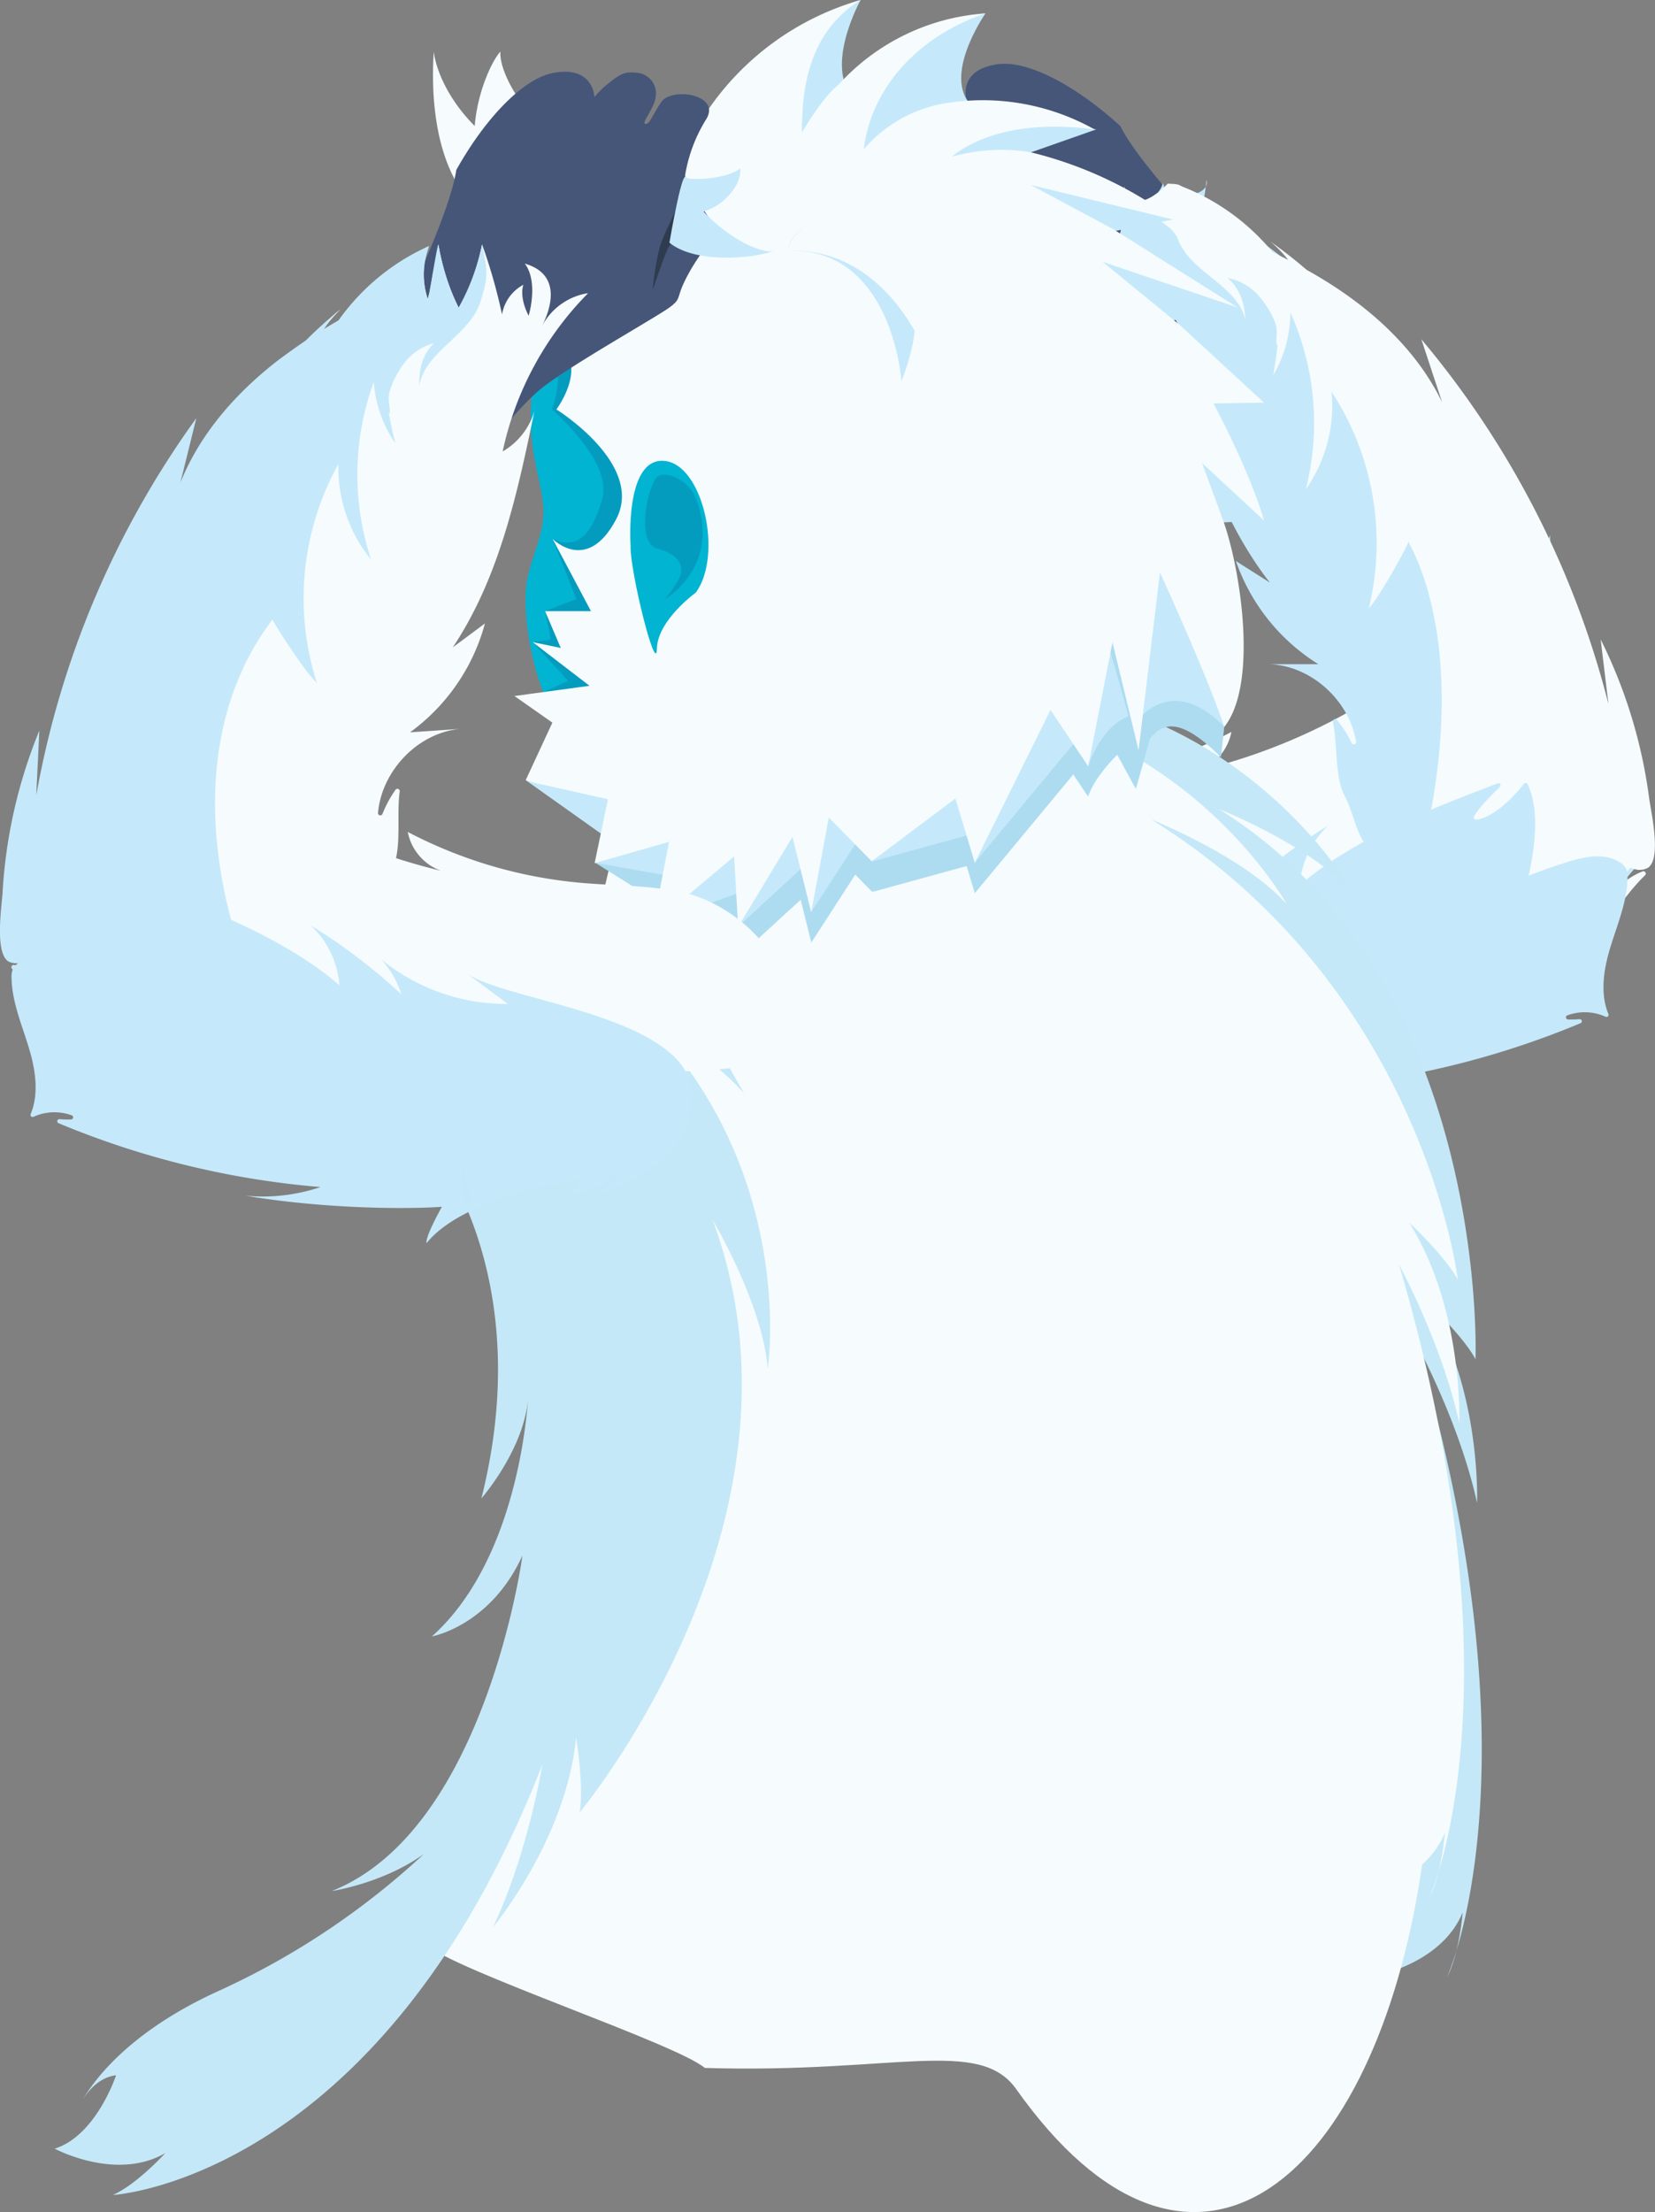 <svg xmlns="http://www.w3.org/2000/svg" width="341.17" height="455.68" viewBox="0 0 341.17 455.68"><rect x="0" y="0" width="341.17" height="455.68" fill="#808080" stroke="none"/><defs><style>.cls-1,.cls-4{fill:#f6fbfd;}.cls-1,.cls-2,.cls-3{fill-rule:evenodd;}.cls-2{fill:#465679;}.cls-3{fill:#2f3b4f;}.cls-5{fill:#c5e9fa;}.cls-6{fill:#c4e8f7;}.cls-7{fill:#addcf1;}.cls-8{fill:#00b4d2;}.cls-9{fill:#049cbe;}</style></defs><title>Asset 4</title><g id="Layer_2" data-name="Layer 2"><g id="Layer_14" data-name="Layer 14"><path class="cls-1" d="M114.74,26.83c-4.11.29-11.94-10.83-11.59-16.21C99.33,15,92.87,34,103.88,41.93S114.74,26.83,114.74,26.83Z"/><path class="cls-1" d="M105.41,31.69c-9-5-15-14-16-21-1,16,3,28,10,33S105.41,31.69,105.41,31.69Z"/><path class="cls-2" d="M264.57,59.65,247.9,86.23s-12.57-9.41-20-12.1-26.75-6.45-29.93-7.52-1.47-1.31-5.9-5.44-7.48-5.06-7.8-7.08,1.71-6.16,2.1-8.93.15-3.41.15-3.41a31.39,31.39,0,0,0-7.59-9.52c-4.87-3.91,4.57-8.72,7.59-6.34s3.7,3.63,4.51,3.22-3.09-2.66-3.89-4.89a4.23,4.23,0,0,1,2.22-5.66c2.5-1.21,3.68-.67,6,.17a19.44,19.44,0,0,1,3.88,1.85s-1.92-6.18,6.42-7.35c6.18-.87,16.1,4.36,25.28,12.73,3,6,11.68,15.57,17.09,21.66s16.55,12,16.55,12"/><path class="cls-3" d="M188.52,46.45l-1.42-2.8s.63.71,2.85,3.55,4.42,4.44,6.4,7.47a54.26,54.26,0,0,1,3.81,7.46s-3.94-5.33-5.6-7.16-4.82-.8-4.82-.8l3.36-1.74s-5.89.61-5.18.39,4.39-1.71,4.07-2.09-1.5-.69-1.81-1.52A21.3,21.3,0,0,0,188.52,46.45Z"/><path class="cls-4" d="M301.74,161.8a44.51,44.51,0,0,0-8.29-13.06,15.47,15.47,0,0,0-4.21-3.18,5,5,0,0,0-1.91-.55c-.62-.08-.18-.06-.73,0a3.32,3.32,0,0,0-.69.13,2.11,2.11,0,0,1-2.58-1.07.47.47,0,0,0-.66-.16A120.53,120.53,0,0,1,247,158.78a10.67,10.67,0,0,0,6.85-8,94.82,94.82,0,0,1-35.36,10.46c-7.12.65-14.34.5-21.32,2-12.72,2.83-27.47,17.41-20.37,34.53,29,6.31,63.93-1.39,93.16-6.23q18.33-3,36.58-6.58a.48.48,0,0,0,.39-.45C307.15,176.75,304.71,168.53,301.74,161.8Z"/><path class="cls-5" d="M259.86,49.69c2.89,2.49,6.06,5.72,5.39,9.47a45.71,45.71,0,0,0-24.44-21.09c1.5,3.36,8.76,2.27,7.9-1a46.92,46.92,0,0,1-3.25,13.37,45.07,45.07,0,0,1-5.71-12.75c-1.35,4.82-10.4,7.43-8.5,4.59-.83,1.4,1.43,7.3-2.58,7a65.87,65.87,0,0,1,19.92,31.21,14.3,14.3,0,0,1-7.16-7.91c4.74,16.65,9.71,33.77,20.34,47.43l-7-4.44a40.87,40.87,0,0,0,17,21.25l-10.81,0c8.95-.1,17.19,7.32,18.6,16a.48.48,0,0,1-.9.27,24,24,0,0,0-3.06-4.79.48.48,0,0,0-.83.4c1,5,.39,11.52,2.47,15.35,2.2,4.07,2.24,9.2,6.44,12a.48.48,0,0,0,.7-.2c.62-1.39,1.18-2.66,1.71-3.87a.47.47,0,0,1,.85,0c3,5.58,6.32,11,9.89,16.33,4,6,15.48,21.1,23.44,13,2.62-2.66,5.35-7.26,7.63-10.29,3.48-4.62,6.49-9.67,10.61-13.68a.48.48,0,0,0-.49-.79,14,14,0,0,0-3.17,1.73.48.48,0,0,1-.69-.61,22.22,22.22,0,0,1,2.2-2.93.48.48,0,0,0,0-.59,33.58,33.58,0,0,1-3.37-5.35.48.48,0,0,1,.77-.55l0,0a.48.48,0,0,0,.84-.32,44.91,44.91,0,0,0-9.77-26.9,14.47,14.47,0,0,0,.23,6.45,139.71,139.71,0,0,1-5.52-37.2,26.18,26.18,0,0,0-2,9.28c-.21-15.54-16.73-30.2-27.85-41.07a20.44,20.44,0,0,1,2.82,8.84A104.92,104.92,0,0,0,259.86,49.69Z"/><path class="cls-5" d="M242.81,38.07l.65.24Z"/><path class="cls-4" d="M242.81,38.07c-.53-.28-1.79-.14-2.07-.27,0,.05-7.1,7.71-9,.62-.67,5.51,9,5.61,11.12,10.95,2.7,6.88,12.14,9.35,13.86,16.46-.18-3.27-1-6.29-3.65-8.56a11.29,11.29,0,0,1,6.69,4,18.53,18.53,0,0,1,3.13,5.26c.59,1.76.08,3.1.27,4.57a3,3,0,0,0,.22-.26q-.33,3.25-.91,6.46A25.71,25.71,0,0,0,266,64.35a55.47,55.47,0,0,1,3.18,36.46,30,30,0,0,0,5.31-20.13,56.92,56.92,0,0,1,7.68,44.63c2.46-2.66,7.81-12.59,8.2-13.71.14.91,16,24.75-1.08,77.66a.47.47,0,0,0,.06.42c4.48,6.32,23.8,22.42,31.54,14.58,2.62-2.66,5.35-7.26,7.63-10.29,3.48-4.62,6.49-9.67,10.61-13.68a.48.48,0,0,0-.49-.79,14,14,0,0,0-3.17,1.73.48.48,0,0,1-.69-.61,12,12,0,0,1,1.38-1.92,3.66,3.66,0,0,0,3.52.08c2.93-1.82.64-11.65.29-14.32a103.41,103.41,0,0,0-10-32.74l1.6,13.29A189.29,189.29,0,0,0,293,69.88l4.29,13c-4.67-9.69-12.66-17.5-21.62-23.45-2.05-1.37-4.16-2.64-6.31-3.84q-3.63-3.12-7.54-5.89a24.24,24.24,0,0,1,3.73,3.84q-1.6-.82-3.21-1.6a45.79,45.79,0,0,0-18.81-13.58C243.82,38.45,242.28,37.72,242.81,38.07Z"/><path class="cls-5" d="M333.83,177.58c-3.2-2-7.34-1.08-10.94.06-2.61.83-5.2,1.75-7.77,2.74,1.44-6.52,2.18-13.85-.22-18.85a.43.43,0,0,0-.73-.08c-4.36,5.47-8,7.24-9.89,7.4a.43.43,0,0,1-.42-.63c1-1.91,3.77-4.56,5.33-6.13a.43.43,0,0,0-.46-.71c-13.69,5.19-29.89,11.51-40.82,21a19,19,0,0,1,5.86-12.3,119.16,119.16,0,0,0-18.63,14.17,19.55,19.55,0,0,1,4.18-7.22,40.71,40.71,0,0,1-26.11,9.2l8.56-6.38c-8.21,6.12-48.4,8.82-46.51,26.63.41,3.87,1.48,12.67,20.61,19.88-2.56-2.26-4.41-3.26-6.48-5.82l.17-.15a20.6,20.6,0,0,0,10.94,5.3q-1.61-1.66-3.1-3.41c3.4.4,25.1,3.86,32.58,13.24.39-1.49-4.39-9.92-5.36-11-1.3-1.47-2.94,4.42-4.7,3.43.88-.15,1.76-7.31,2.64-7.46.05,0,.11,7,.16,7,3.27,1,24.78,1.56,44.59-1.77a37.51,37.51,0,0,1-15.5-1.77,178.18,178.18,0,0,0,54-13.17.43.43,0,0,0-.2-.83,23.52,23.52,0,0,1-2.39.06.44.44,0,0,1-.15-.84,10.44,10.44,0,0,1,7.92.28.43.43,0,0,0,.58-.55c-1.74-4.18-1-9.13.33-13.53,1.45-4.83,3.55-9.59,3.61-14.63a4.15,4.15,0,0,0-.23-1.64A3.51,3.51,0,0,0,333.83,177.58Z"/><path class="cls-6" d="M301.53,393.93c-4.45,10.88-18.6,13.22-18.6,13.22,5.14-7.39.76-19.71.76-19.71-2.38,2.42-2.64,5.72-2.3,8.42-.7-5.1-30.92-17.61-21.31-35.57a158.78,158.78,0,0,0,16-47.71c-3,10-10.35,17.64-10.35,17.64,17.43-29.32-3.21-84.84-3.21-84.84,3.62,15.55-4.6,24.6-4.6,24.6,4.6-24.6-14.82-51.72-14.82-51.72,6.41,8.82,5.52,23,5.52,23C230.1,198.65,198,190.72,198,190.72l-16.23-48.62s15.5-11.69,26.23-13c6.71,2.38,32.37,13,32.37,13-11.17-2.07-25.06.21-25.06.21C259.45,148.69,279,184,279,184c-8.94-9.95-27.83-17.39-27.83-17.39,56,34.71,53,113.37,53,113.37-2.74-5-10-11.72-10-11.72,11.23,17.91,10.32,41.32,10.32,41.32-3.65-16.57-12.42-32.65-12.42-32.65,25.93,88.22,6.2,130.41,6.2,130.41C300.83,402.64,301.53,393.93,301.53,393.93Z"/><path class="cls-4" d="M216.14,149.16c141.5,163,64.33,381.35-6.65,281.2-7.62-10.75-25.15-3.18-64.2-4.37-5.9-5-51.64-20.13-57.3-25.35C91.25,398.22,112,327,113.35,299.27c-6.69-17.77,8.63-125.11,20.06-143.69C151.13,169.62,201,131.73,216.14,149.16Z"/><path class="cls-6" d="M34.08,443.53c-10.17,5.89-22.8-.91-22.8-.91,8.59-2.71,12.65-15.13,12.65-15.13-3.37.46-5.59,2.91-7,5.26,2.56-4.46,10-14.5,28.62-22.84a158.78,158.78,0,0,0,41.84-28c-8.46,6.1-19,7.64-19,7.64,31.71-12.55,39.31-69.11,39.31-69.11-6.64,14.52-18.67,16.66-18.67,16.66,18.67-16.66,19.88-50,19.88-50-.32,10.9-9.68,21.58-9.68,21.58,11.37-45.05-9.16-70.91-9.16-70.91L107,189.39s19.41.22,28.71,5.74c3.86,6,17.67,30.07,17.67,30.07-7.57-8.47-20-15.15-20-15.15,31,32,24.88,71.94,24.88,71.94-1-13.34-11.4-30.78-11.4-30.78,23.11,61.7-27.35,122.11-27.35,122.11.89-5.63-.75-15.38-.75-15.38-2.06,21-17.09,39-17.09,39,7.24-15.34,10.13-33.44,10.13-33.44-33.4,85.67-88.54,88.66-88.54,88.66C28.2,450,34.08,443.53,34.08,443.53Z"/><path class="cls-4" d="M167.86,171.07s40.35,46.48,51.53,95.53c0,0,3.18-8-1-21.75,0,0,14.81,41.9,6.28,65.38a40.82,40.82,0,0,0,8.53-23.48S239.4,329,222.85,349a36.55,36.55,0,0,0,16.55-20c-3.18,15.39,23.82,13.77-18.34,35.51,15.58-4.94,17.08-9.77,12.31-6.35,0,0,12.39,10,7.75,14.79,0,0,3.74-3.79,7.26-7.11,0,0,18.71,9.27,20.94,15.21,0,0-20.12-9.32-15.68-13.28,0,0,21.17,11.09,25.38,16.54,0,0-23.78-8.4-19-13.26,0,0,24.38,12.32,19.24,19.71,0,0,14.15-2.34,18.6-13.22,0,0-.7,8.71-3.24,13.42,0,0,19.73-42.19-6.2-130.41,0,0,8.78,16.09,12.42,32.65,0,0,.91-23.4-10.32-41.32,0,0,7.26,6.71,10,11.72,0,0-7.09-60-63.09-94.73,0,0,18.89,7.45,27.83,17.39,0,0-19.57-35.33-63.66-41.72,0,0,13.89-2.28,25.06-.21,0,0-19.46-11.86-43.16-8.5s-31.67-1.18-31.67-1.18S159,163.32,167.86,171.07Z"/><path class="cls-7" d="M252.3,113.88c3.52,10.08.52,31.52-.62,42.11-8.86-8.91-12.26-6.67-14.6-3.87l-2.93,10.41-3.84-7.05c-5.09,5.09-6,8.63-6,8.63l-3.06-4.57L200.95,184l-1.68-5.6-19.55,5.37.55-.51-.54.4-3.42-3.49-9.06,14-2.2-8.82L152.2,197.12l-.38-6.74-16,.46.84-4.36-14-8.78,4.93-5.07L118,157.82l-4.09-2.67Z"/><path class="cls-5" d="M177.41,0S169.77,13.76,176,20.24L159.09,32.58S158.22,5.94,177.41,0Z"/><path class="cls-5" d="M203.15,2.76s-9.88,14.14-1.88,19.81l-26.51,12.7,3.33-18.2S189.86,4.47,203.15,2.76Z"/><polygon class="cls-5" points="134.67 190.29 154.39 183.17 154.39 172.77 134.67 190.29"/><polygon class="cls-5" points="152.2 190.84 165.89 178.24 165.89 167.84 152.2 190.84"/><polygon class="cls-5" points="167.26 187.83 178.38 170.71 171.35 161.26 167.26 187.83"/><polygon class="cls-5" points="179.73 177.47 204.33 170.71 197.3 161.26 179.73 177.47"/><polygon class="cls-5" points="200.95 177.7 222.59 151.68 216.56 142.91 200.95 177.7"/><path class="cls-5" d="M224.33,157.82s2.55-8.12,8.25-10.24c-.55-2.84-5-17.63-5-17.63Z"/><path class="cls-5" d="M233.55,149.68s7-11.93,18.84,0c-4.22-19.08-16.57-38.29-16.57-38.29Z"/><polygon class="cls-5" points="248.6 107.77 260.58 107.22 245.68 92.8 248.6 107.77"/><polygon class="cls-5" points="252.27 96.26 260.58 82.94 249.35 81.29 252.27 96.26"/><polygon class="cls-5" points="229.76 68.42 255.15 63.35 226.84 53.44 229.76 68.42"/><polygon class="cls-5" points="216.59 50.24 241.98 45.17 208.28 35.27 216.59 50.24"/><polygon class="cls-5" points="187.77 40.08 225.97 26.66 203.11 22.57 187.77 40.08"/><polygon class="cls-5" points="122.62 177.7 137.96 180.44 140.15 169.48 122.62 177.7"/><polygon class="cls-5" points="108.38 160.72 125.36 172.77 127.55 162.36 108.38 160.72"/><path class="cls-8" d="M108.82,118.64c1-4.22,3-8.24,3.2-12.58.32-7.95-6.18-16.61.19-36.73,1.12-2.5-3.38-.41-2.48-3,.79-2.26,3.59,4.17,4.8,2.11a9.45,9.45,0,0,1,7.32-4.22,21,21,0,0,1,8.6,1.37,56.3,56.3,0,0,1,12.6,6.06,36.21,36.21,0,0,1,10.34,9.55c5.3,7.67,6.2,17.45,6.94,26.74.32,4,.63,8.11-.44,12-1.25,4.56-4.28,8.4-6.3,12.68s-3.09,8.94-6.36,12.2c-2.78,2.76,9.5,15.42,6.31,17.7-3.45,2.46-10.28-1.79-14.49-1.26-9,1.12-8.83-1.39-15.61-4.11C111.54,152.39,106.7,127.36,108.82,118.64Z"/><path class="cls-9" d="M112.21,69.33s5.12,5,1.55,15c0,0,12.64,10.77,10.38,18.49s-5.35,10.41-10.23,8.19l4.89,12.38-6.43,2.49,1.19,5.83-3.76.55,7.31,8L112,142.59l3,4.88,13.47-4.63.72-54.79-8.84-21.44Z"/><path class="cls-4" d="M161,116.35c3.75-11.07,3.52-16.65,1.1-27.94-6.2-29-21.36-26.84-48.5-28l3.14-.92c-4.39-3.44-18.48-3.82-25.22,2.63A35.06,35.06,0,0,1,113,49.5l5.83-1.07c-7.67-1.64-13.69-6.57-24.1-9.31,9.8-5.53,19.92-8.37,30.15-3.64A32.18,32.18,0,0,1,133,44.27c-2.69-10.63-9.81-17.21-22.41-23.78,9.71-.36,20.39,18.85,27.63,25.15L133.68,35c5,.86,9.33-16.42,12.26-12.34A57.11,57.11,0,0,1,177.41,0c-12.15,7.47-12,21.53-12.11,27.3,4.79-8,7.47-9.75,7.47-9.75A44.94,44.94,0,0,1,203.15,2.76c-13.83,4.72-23.47,15.12-25.09,28a28.14,28.14,0,0,1,15.74-9.29,47.16,47.16,0,0,1,31.87,5.21c-16.06-2.17-25.29,2.16-29.46,5.61a37.54,37.54,0,0,1,16.18-.94A82.18,82.18,0,0,1,242.1,45.29l-29.65-7.2,17.1,9.15,25.6,16.11-27.84-9.41,15.8,12.93,17.46,16.07-10.42.18h0c3.93,7.31,8.57,17.55,10.42,24.1L247.8,95.39l4.41,12c3.59,10.15,7.15,33.57.17,42.36-3.62-10.87-13.26-31.82-13.26-31.82l-4.41,36.63-5.38-22.25-5,25.56-7.77-11.62-15.61,31.5-4-13.26-17.24,12.93-8.86-9-3.62,19.51-3.87-15.52-11.2,18.53-.82-14.52-16.71,14,3.29-17-15.34,4.38,2.74-13.15-17-3.83c25.2,5.48,39.73-23.51,46.56-30.67C157.2,127.09,159.42,119.72,161,116.35Z"/><path class="cls-4" d="M106.05,62.28s-5.66,4.14-5.29,6.13c26.78-1.19,13.94,15.93,13.94,15.93S133,95.67,127,107s-13.09,4-13.09,4l7.92,14.9-9.46,0,3.23,7.58-5.8-1.21,11.73,9-15.48,2.11,7.82,5.48-5.5,11.85s23.55,8.22,40.53-10.41c18.14-19.95,27-68.08,14.24-83.26C138.9,42.75,106.05,62.28,106.05,62.28Z"/><path class="cls-8" d="M130,112.53s-1.29-18.08,6.79-17.6,12.35,19.39,6.63,27.16c0,0-7.87,5.67-8,11.52S129.84,117.65,130,112.53Z"/><path class="cls-9" d="M143.63,103.07a8.07,8.07,0,0,0-5.41-5.1c-1.21-.33-2.39-.31-3.06.63-1.78,2.49-4.1,13.25.45,14.47s5.19,3.52,4.69,5.29-3.21,5.06-3.21,5.06S148.54,116.8,143.63,103.07Z"/><path class="cls-5" d="M132.93,47.72a32.18,32.18,0,0,0-8.48-8.47,50.73,50.73,0,0,0-14.11-18.67C126.72,25.1,134.51,36.23,132.93,47.72Z"/><path class="cls-5" d="M125,56.3l-9.63-5-20.91-12C111.31,37.5,123.84,42.78,125,56.3Z"/><path class="cls-5" d="M117.17,59.16,114,60.1c-2.34.54-4.62,1.17-6.82,1.88-1.08.35-4.2-1.68-15.74.18C98.17,55.66,112.75,55.76,117.17,59.16Z"/><path class="cls-5" d="M177.1,41.41s18.9,11.53,8.73,37.11c0,0-1.83-27.42-23.29-26.91C162,46.28,177.1,41.41,177.1,41.41Z"/><path class="cls-4" d="M179.95,39.12s21.9,10.2,11.73,35.78c0,0-7.68-23.8-29.14-23.3C162,46.28,179.95,39.12,179.95,39.12Z"/><path class="cls-2" d="M72.56,77.38l24.1,20.09s9-12.85,15.28-17.72,23.42-14.44,26.12-16.45,1-1.7,3.92-7,5.54-7.14,5.22-9.15-3.53-5.32-4.77-7.84-1.2-3.19-1.2-3.19a31.39,31.39,0,0,1,4.26-11.41c3.41-5.23-7.05-6.87-9.18-3.67s-2.39,4.6-3.29,4.47,2.11-3.49,2.18-5.85A4.23,4.23,0,0,0,131.33,15c-2.75-.37-3.71.5-5.69,2a19.44,19.44,0,0,0-3.11,3s-.1-6.47-8.39-5c-6.15,1.1-14,9.15-20.07,20-1,6.63-6.27,18.42-9.51,25.9s-12,16.57-12,16.57"/><path class="cls-3" d="M140.75,41.22l.48-3.1s-.37.87-1.61,4.26-2.82,5.59-3.76,9.09a54.26,54.26,0,0,0-1.3,8.28s2.09-6.29,3.1-8.54S142,48.94,142,48.94l-3.73-.61s5.79-1.25,5-1.23-4.7-.26-4.51-.72,1.21-1.12,1.25-2A21.3,21.3,0,0,1,140.75,41.22Z"/><path class="cls-4" d="M36.15,182.4a44.51,44.51,0,0,1,8.28-13.06,15.47,15.47,0,0,1,4.21-3.18,5,5,0,0,1,1.91-.55c.62-.08.18-.06.73,0a3.32,3.32,0,0,1,.69.13,2.11,2.11,0,0,0,2.58-1.08.47.47,0,0,1,.66-.16,120.53,120.53,0,0,0,35.7,14.88,10.67,10.67,0,0,1-6.85-8,94.82,94.82,0,0,0,35.37,10.45c7.12.65,14.34.5,21.32,2,12.72,2.82,27.47,17.4,20.38,34.52C132.17,224.7,97.19,217,68,212.19q-18.33-3-36.58-6.57a.48.48,0,0,1-.39-.45C30.75,197.35,33.18,189.13,36.15,182.4Z"/><path class="cls-4" d="M70.17,63.75c-2.7,2.69-5.63,6.14-4.69,9.83a45.71,45.71,0,0,1,22.85-22.8,16.63,16.63,0,0,0-.14,10.83,9.42,9.42,0,0,1,.33-1.3l1.86-9.94a46.92,46.92,0,0,0,4.21,13.1,45.07,45.07,0,0,0,4.78-13.13,110.81,110.81,0,0,1,4.12,14.43,8.59,8.59,0,0,1,4.4-6.11c-.65,2,.17,4.66,1.09,6.38.91-3.29,1.3-8-.8-10.74,8.22,2.38,4.87,10.26,3.58,12.81a13,13,0,0,1,9.48-6.72A65.87,65.87,0,0,0,103.62,93a14.3,14.3,0,0,0,6.57-8.41c-3.52,17-7.24,34.38-16.86,48.78l6.64-4.94a40.87,40.87,0,0,1-15.45,22.43l10.79-.74c-8.93.55-16.62,8.54-17.39,17.35a.48.48,0,0,0,.92.21,24,24,0,0,1,2.7-5,.48.48,0,0,1,.86.34c-.69,5,.44,11.52-1.35,15.49-1.9,4.21-11.55,10.06-15.53,13.18a.48.48,0,0,1-.71-.15c-.72-1.34-1.37-2.57-2-3.74a.47.47,0,0,0-.85,0c-2.63,5.79-5.5,11.46-8.69,17-3.59,6.25-13.91,22.17-22.44,14.7C28,217,25,212.63,22.5,209.77c-3.81-4.36-7.17-9.18-11.57-12.88a.48.48,0,0,1,.43-.83,14,14,0,0,1,3.28,1.5.48.48,0,0,0,.65-.66,22.22,22.22,0,0,0-2.41-2.77.48.48,0,0,1,0-.58,33.58,33.58,0,0,0,3-5.58.48.48,0,0,0-.81-.49l0,0a.48.48,0,0,1-.86-.26,44.91,44.91,0,0,1,7.8-27.53,14.47,14.47,0,0,1,.24,6.45A139.71,139.71,0,0,0,25,128.67a26.18,26.18,0,0,1,2.71,9.11,60.29,60.29,0,0,1,14.81-43,20.44,20.44,0,0,0-2.18,9A104.92,104.92,0,0,1,70.17,63.75Z"/><path class="cls-5" d="M88.33,50.79l-.63.29Z"/><path class="cls-5" d="M88.33,50.79c.51-.31-2.34,4.51-.1,11.09.4-1.91,1.88-11.37,2.15-11.52,0,.05,1.19,7.47,4.16,13a44.39,44.39,0,0,0,4.83-13c1.07,5.45,1.41,6.24-.3,11.72-2.2,7.06-11.43,10.21-12.63,17.42-.06-3.28.51-6.34,3-8.8a11.29,11.29,0,0,0-6.38,4.47,18.53,18.53,0,0,0-2.75,5.47c-.46,1.79.15,3.1.06,4.58a3,3,0,0,1-.24-.24q.57,3.21,1.38,6.38a25.71,25.71,0,0,1-4.46-12.65,55.47,55.47,0,0,0-.54,36.59,30,30,0,0,1-6.75-19.7,56.92,56.92,0,0,0-4.44,45.07c-2.65-2.47-8.7-12-9.17-13.09-.07.92-24.21,25.85-3.31,77.38a.47.47,0,0,1,0,.42c-4,6.63-22.12,24.08-30.4,16.82-2.81-2.46-5.86-6.85-8.35-9.71-3.81-4.36-7.17-9.18-11.57-12.88a.48.48,0,0,1,.43-.83,14,14,0,0,1,3.28,1.5.48.48,0,0,0,.65-.66,12,12,0,0,0-1.52-1.82,3.66,3.66,0,0,1-3.5.33c-3.06-1.6-1.48-11.57-1.33-14.27a103.41,103.41,0,0,1,7.58-33.37l-.64,13.37a189.29,189.29,0,0,1,33-77.72L37.19,99.42c4-10,11.36-18.36,19.87-25,2-1.51,4-2.93,6-4.29q3.4-3.37,7.1-6.42a24.24,24.24,0,0,0-3.44,4.1q1.53-.93,3.09-1.83a45.79,45.79,0,0,1,17.78-14.9C87.35,51.24,88.84,50.4,88.33,50.79Z"/><path class="cls-5" d="M4.06,198.19c3.2-2,7.34-1.08,10.94.05,2.62.83,5.2,1.75,7.77,2.73-1.45-6.51-2.18-13.85.21-18.85a.43.43,0,0,1,.73-.08c4.36,5.46,8,7.24,9.9,7.4a.43.43,0,0,0,.42-.63c-1-1.91-3.77-4.55-5.34-6.13a.43.43,0,0,1,.46-.71c13.69,5.19,29.9,11.51,40.83,21a19,19,0,0,0-5.86-12.3,119.16,119.16,0,0,1,18.63,14.16,19.55,19.55,0,0,0-4.18-7.22,40.71,40.71,0,0,0,26.12,9.2l-8.57-6.38c8.21,6.11,48.41,8.81,46.52,26.62-.41,3.87-1.47,12.67-20.6,19.89,2.56-2.26,4.4-3.26,6.47-5.82l-.17-.15a20.6,20.6,0,0,1-10.94,5.3q1.61-1.66,3.1-3.41c-3.4.41-25.1,3.86-32.57,13.24-.39-1.49,4.39-9.92,5.35-11,1.3-1.47,2.94,4.42,4.7,3.43-.88-.15-1.76-7.3-2.64-7.46-.05,0-.11,7-.16,7-3.27,1-24.78,1.57-44.59-1.76a37.51,37.51,0,0,0,15.49-1.78,178.18,178.18,0,0,1-54-13.15.43.43,0,0,1,.2-.83,23.52,23.52,0,0,0,2.39.06.44.44,0,0,0,.15-.84,10.44,10.44,0,0,0-7.92.29.43.43,0,0,1-.58-.55c1.74-4.18,1-9.13-.33-13.53-1.45-4.83-3.55-9.59-3.61-14.63a4.15,4.15,0,0,1,.23-1.64A3.51,3.51,0,0,1,4.06,198.19Z"/><path class="cls-5" d="M138,50c5.5,4.44,17.43,3.17,21.31,1.76-5,.53-17-8.25-17.6-14.22S138,50,138,50Z"/><path class="cls-5" d="M139.54,42.77c5.26,3.8,13.58-3.12,13.05-8.09-2.77,2.31-10.53,2.51-11.23,1.89S139.54,42.77,139.54,42.77Z"/></g></g></svg>
